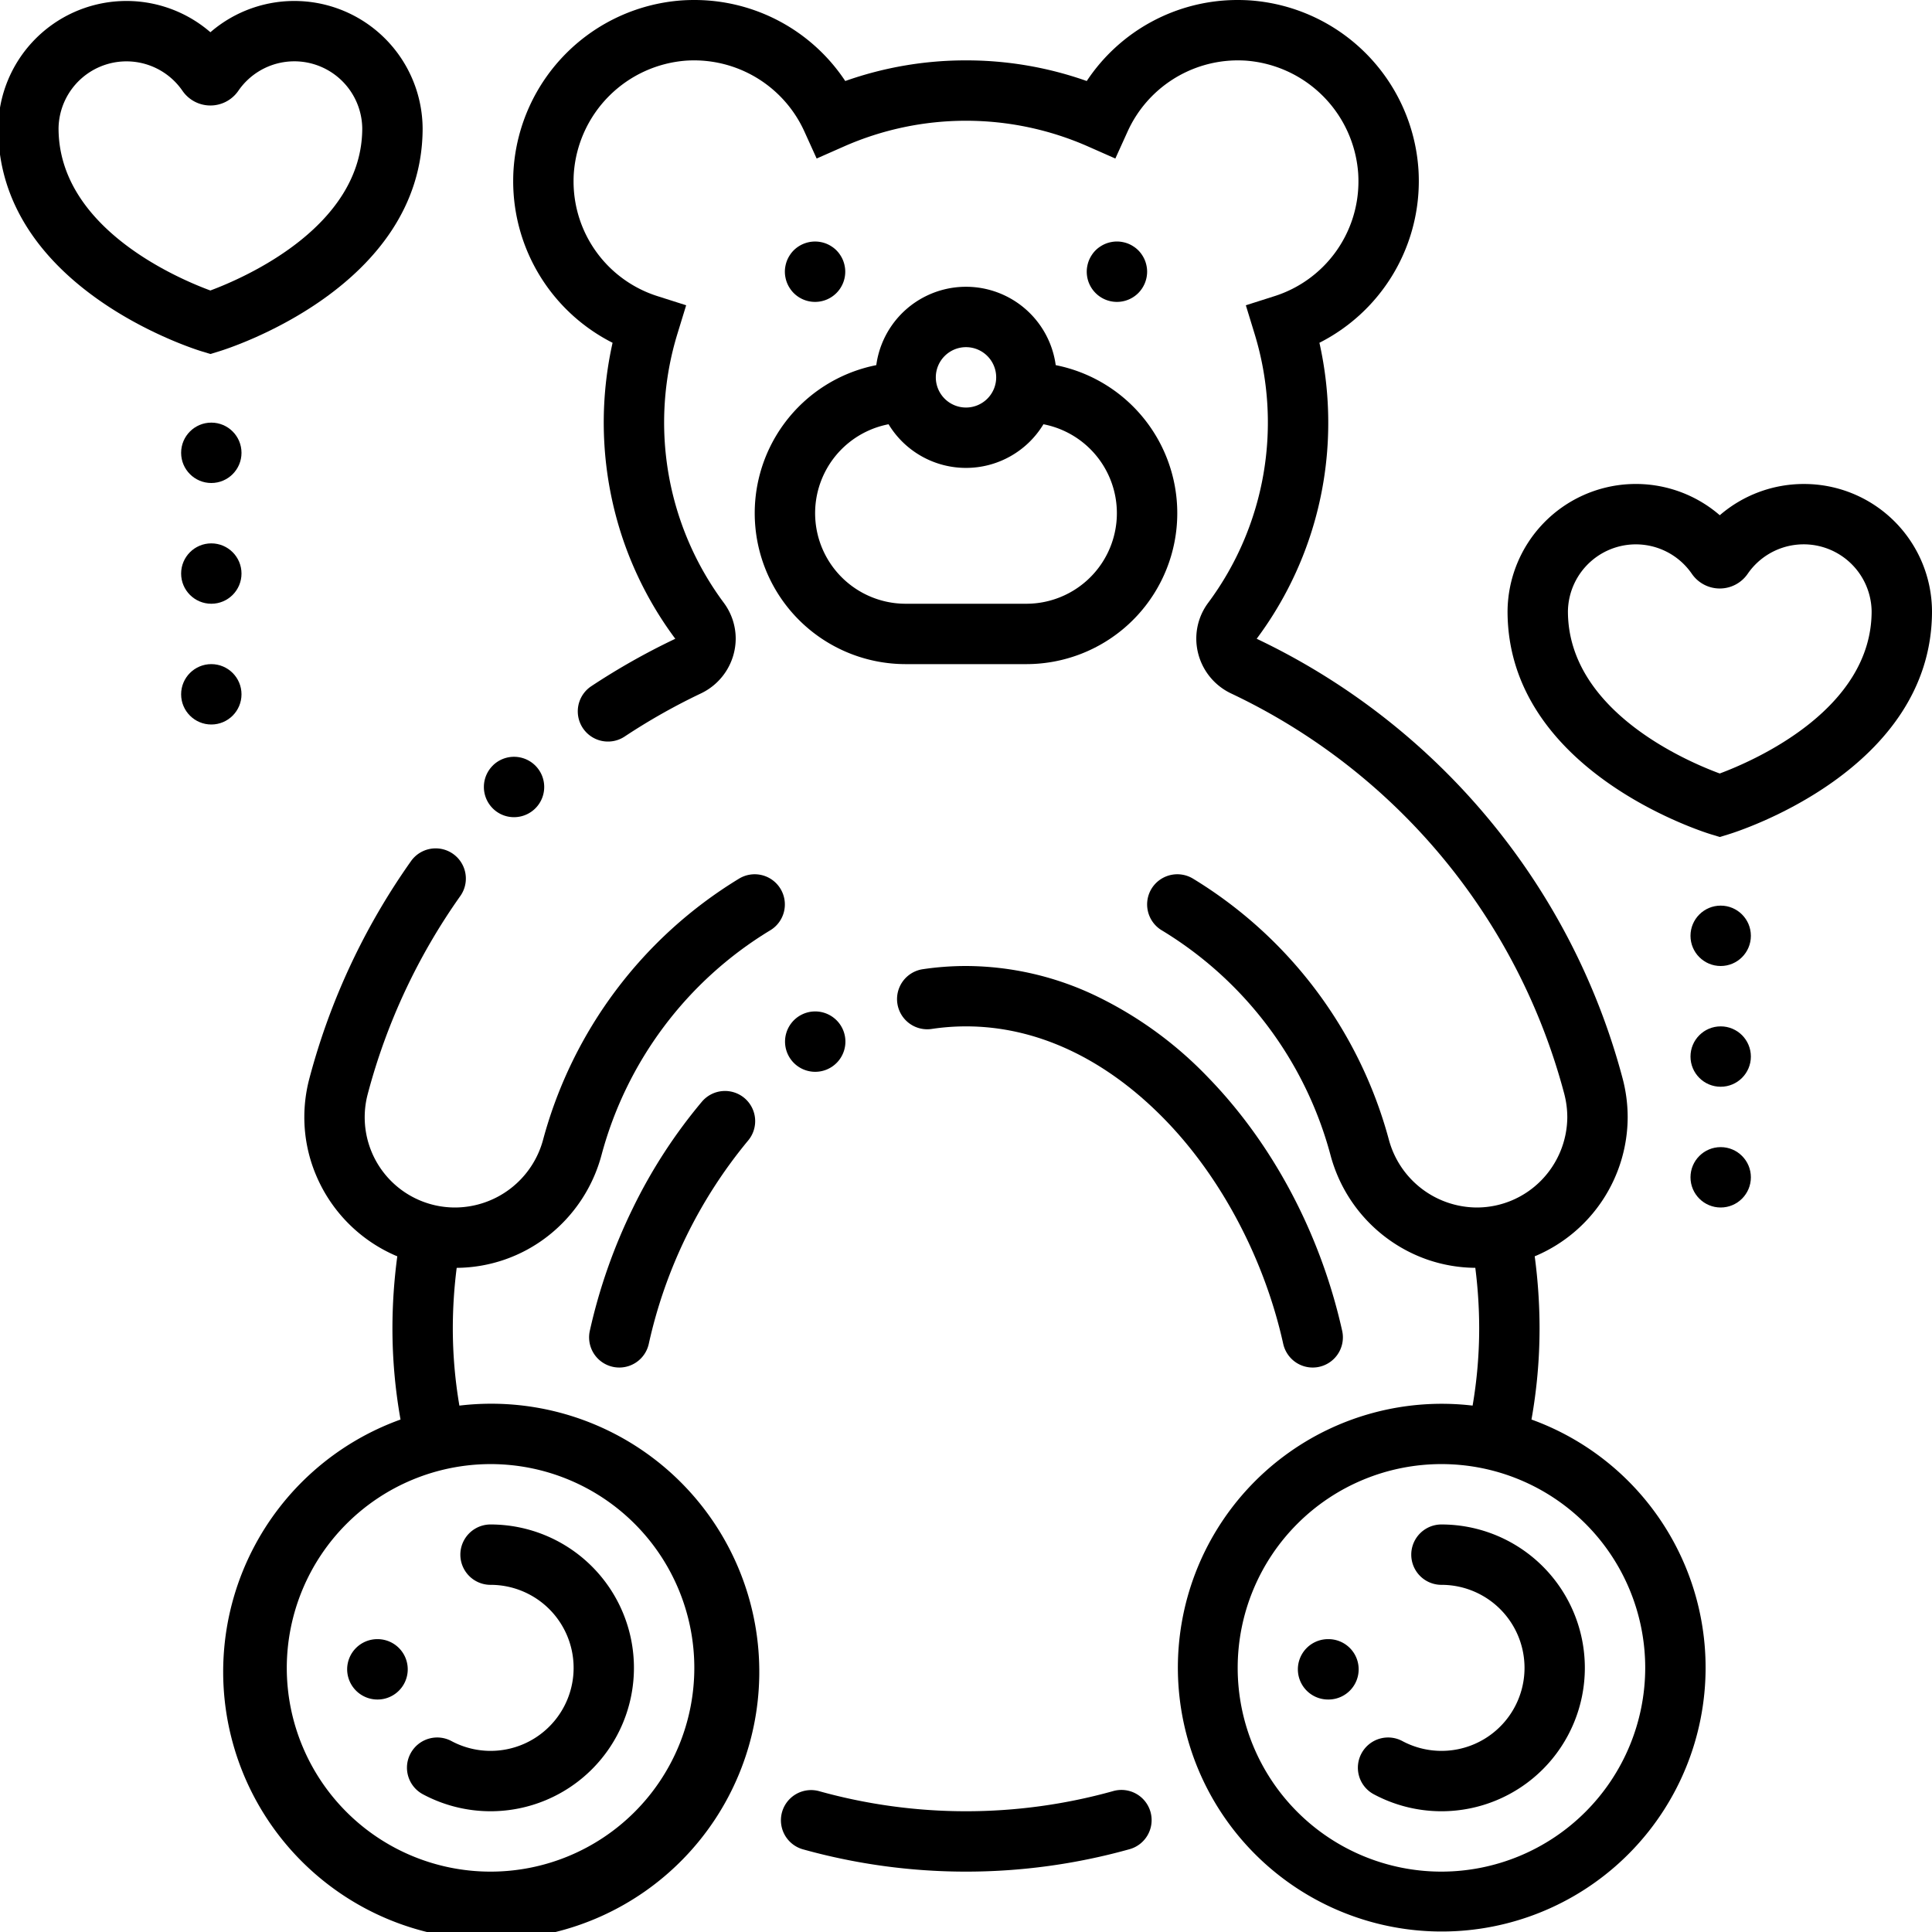 <?xml version="1.0"?>
<svg xmlns="http://www.w3.org/2000/svg" viewBox="0 0 512 512" width="512" height="512"><title>Bear Doll</title><g id="Bear_Doll" data-name="Bear Doll"><g id="Outline"><path d="M382,404a8,8,0,0,0,0,16,22,22,0,1,1-10.36,41.4,8,8,0,0,0-10.83,3.271,7.98,7.98,0,0,0,3.259,10.83,38.022,38.022,0,0,0,17.91,4.5H382a38,38,0,0,0,0-76Z"/><path d="M352.01,434.39H351.9a8,8,0,0,0,.1,16h.109a8,8,0,0,0-.1-16Z"/><path d="M100,450.39h.11a8,8,0,0,0-.11-16h-.1a8.006,8.006,0,0,0-7.9,8.06v.05A8.034,8.034,0,0,0,100,450.39Z"/><path d="M108.19,470.76a7.991,7.991,0,0,0,3.88,4.74,38.016,38.016,0,0,0,17.91,4.5H130a38,38,0,0,0,0-76,8,8,0,0,0,0,16,22,22,0,1,1-10.36,41.4,8,8,0,0,0-10.83,3.271A7.929,7.929,0,0,0,108.19,470.76Z"/><path d="M294.951,474.67a144.99,144.99,0,0,1-77.9,0,8,8,0,0,0-4.338,15.4,160.97,160.97,0,0,0,86.578,0,8,8,0,1,0-4.338-15.4Z"/><path d="M240,176h32a40,40,0,0,0,7.776-79.235,23.994,23.994,0,0,0-47.552,0A40,40,0,0,0,240,176Zm16-84a8,8,0,1,1-8,8A8.009,8.009,0,0,1,256,92Zm-20.522,20.433a23.988,23.988,0,0,0,41.044,0A24,24,0,0,1,272,160H240a24,24,0,0,1-4.522-47.567Z"/><path d="M209.35,76.439a7.728,7.728,0,0,0,.99,1.221A8,8,0,0,0,224,72a7.452,7.452,0,0,0-.16-1.561,7.893,7.893,0,0,0-.45-1.5,7.986,7.986,0,0,0-.74-1.379,7.589,7.589,0,0,0-2.21-2.21,8.032,8.032,0,0,0-1.38-.741,7.919,7.919,0,0,0-1.5-.449,8.053,8.053,0,0,0-7.22,2.18,7.766,7.766,0,0,0-.99,1.22,7.986,7.986,0,0,0-.74,1.379,7.893,7.893,0,0,0-.45,1.5,7.69,7.69,0,0,0,0,3.121,7.8,7.8,0,0,0,1.19,2.879Z"/><path d="M301.66,77.66A8.056,8.056,0,0,0,304,72a7.452,7.452,0,0,0-.16-1.561,7.893,7.893,0,0,0-.45-1.5,8.06,8.06,0,0,0-.741-1.379,7.557,7.557,0,0,0-2.21-2.21,7.755,7.755,0,0,0-2.879-1.19,7.809,7.809,0,0,0-3.121,0,7.963,7.963,0,0,0-1.5.449,8.06,8.06,0,0,0-1.379.741,7.589,7.589,0,0,0-2.21,2.21,8.06,8.06,0,0,0-.741,1.379,7.963,7.963,0,0,0-.449,1.5A7.452,7.452,0,0,0,288,72a8,8,0,0,0,13.66,5.66Z"/><path d="M55.758,93.812,58.09,93.1C60.292,92.43,112,76.187,112,33.99A34,34,0,0,0,55.759,8.543,34,34,0,0,0-.483,33.99c0,42.2,51.708,58.44,53.909,59.111ZM15.517,33.99a18.005,18.005,0,0,1,32.838-9.926,8.987,8.987,0,0,0,14.806,0A18,18,0,0,1,96,33.99c0,26.156-31.362,39.685-40.253,42.993C46.826,73.69,15.517,60.259,15.517,33.99Z"/><circle cx="56" cy="184" r="8"/><circle cx="56" cy="120" r="8"/><circle cx="56" cy="152" r="8"/><path d="M478.023,128.262a34.035,34.035,0,0,0-22.263,8.281,34,34,0,0,0-56.243,25.447c0,42.2,51.709,58.44,53.91,59.111l2.332.711,2.332-.711c2.2-.671,53.909-16.914,53.909-59.111A33.892,33.892,0,0,0,478.023,128.262Zm-22.275,76.721c-8.922-3.293-40.231-16.724-40.231-42.993a18.005,18.005,0,0,1,32.838-9.926,8.978,8.978,0,0,0,7.4,3.893h0a8.971,8.971,0,0,0,7.4-3.891A18.005,18.005,0,0,1,496,161.99C496,188.146,464.639,201.675,455.748,204.983Z"/><circle cx="456" cy="312" r="8"/><circle cx="456" cy="280" r="8"/><circle cx="456" cy="248" r="8"/><path d="M206.83,235.529a7.99,7.99,0,0,0-10.99-2.67,116.441,116.441,0,0,0-51.89,69.08A24.239,24.239,0,0,1,120.69,320a23.921,23.921,0,0,1-23.22-30.13,162.771,162.771,0,0,1,24.52-52.42,8,8,0,0,0-13.07-9.24A178.742,178.742,0,0,0,82,285.77a39.933,39.933,0,0,0-1.35,10.29,39.478,39.478,0,0,0,3.08,15.3,40.208,40.208,0,0,0,21.13,21.4c.141.061.286.112.428.171A144.171,144.171,0,0,0,104,352a137.749,137.749,0,0,0,2.144,24.191,71.038,71.038,0,1,0,15.6-3.688A121.77,121.77,0,0,1,120,352a127.852,127.852,0,0,1,1.028-16.007,39.71,39.71,0,0,0,24.122-8.384,40.53,40.53,0,0,0,14.26-21.519,99.753,99.753,0,0,1,44.75-59.57A8,8,0,0,0,206.83,235.529ZM130,388a54,54,0,1,1-54,54A54.061,54.061,0,0,1,130,388Z"/><path d="M136.23,216.56a8,8,0,1,0-5.56-13.76l-.01.019a8.005,8.005,0,0,0-.17,11.311A7.924,7.924,0,0,0,136.23,216.56Z"/><path d="M405.856,376.191A137.766,137.766,0,0,0,408,352a144.2,144.2,0,0,0-1.288-19.073c.139-.058.28-.108.418-.167a40.082,40.082,0,0,0,24.22-36.7A40.09,40.09,0,0,0,430,285.77a179.742,179.742,0,0,0-35.84-69.15,180.727,180.727,0,0,0-61.06-47.31.209.209,0,0,1-.06-.04A95.592,95.592,0,0,0,352,112a96.839,96.839,0,0,0-2.34-21.16A48.028,48.028,0,0,0,376,48c0-1.021-.03-2.07-.1-3.13A48.135,48.135,0,0,0,331.02.09C330,.029,328.979,0,328,0a47.925,47.925,0,0,0-40,21.47A95.631,95.631,0,0,0,256.02,16h-.04A95.626,95.626,0,0,0,224,21.47,47.926,47.926,0,0,0,184,0c-1.06,0-2.06.029-3.06.09A48.145,48.145,0,0,0,136.1,44.85c-.07,1.06-.1,2.12-.1,3.15a47.979,47.979,0,0,0,26.34,42.84,96.569,96.569,0,0,0,2.68,51.86,95.736,95.736,0,0,0,13.93,26.57c0,.009-.02.02-.05.04a181.665,181.665,0,0,0-22.2,12.54,8,8,0,0,0,8.84,13.339,164.937,164.937,0,0,1,20.22-11.429,16.149,16.149,0,0,0,9.21-14.52,15.939,15.939,0,0,0-3.16-9.5,80.114,80.114,0,0,1-12.29-71.27l2.32-7.571-7.54-2.4A31.881,31.881,0,0,1,152,48c0-.69.02-1.41.07-2.12a32.249,32.249,0,0,1,29.89-29.82h.03c.62-.04,1.28-.06,2.01-.06h.02a32.1,32.1,0,0,1,29.13,18.8l3.27,7.21,7.25-3.2a80.147,80.147,0,0,1,64.66,0l7.2,3.18.05.02,3.27-7.21A32.1,32.1,0,0,1,327.979,16H328c.66,0,1.35.02,2.04.06a32.249,32.249,0,0,1,29.89,29.82c.049.74.07,1.45.07,2.12a31.881,31.881,0,0,1-22.3,30.5l-7.5,2.39-.04.009,2.319,7.571a80.1,80.1,0,0,1-12.29,71.27,15.878,15.878,0,0,0-3.159,9.5,16.12,16.12,0,0,0,9.2,14.52,163.736,163.736,0,0,1,88.311,106.1,24.768,24.768,0,0,1,.81,6.2,24.175,24.175,0,0,1-6.93,16.78A23.923,23.923,0,0,1,391.31,320a24.258,24.258,0,0,1-23.27-18.061,116.428,116.428,0,0,0-51.88-69.089,8.019,8.019,0,0,0-11,2.679,8.018,8.018,0,0,0,2.529,10.9l.151.09a99.791,99.791,0,0,1,44.75,59.57,40.294,40.294,0,0,0,25.62,27.7,39.871,39.871,0,0,0,12.762,2.2A127.828,127.828,0,0,1,392,352a121.788,121.788,0,0,1-1.743,20.5,69.926,69.926,0,1,0,15.6,3.688ZM382,496a54,54,0,1,1,54-54A54.062,54.062,0,0,1,382,496Z"/><path d="M197.29,291a8.017,8.017,0,0,0-11.28.96A137.2,137.2,0,0,0,167.7,320.2a146.113,146.113,0,0,0-11.39,32.47,8,8,0,0,0,15.62,3.479,127.545,127.545,0,0,1,26.31-53.87A8.005,8.005,0,0,0,197.29,291Z"/><path d="M216.04,268.04a8,8,0,1,0,6.78,3.75A8.021,8.021,0,0,0,216.04,268.04Z"/><path d="M342.91,360.68a8,8,0,0,0,12.779-8.01l-.009-.03c-5.7-25.56-18.3-49.38-35.48-67.071a102.849,102.849,0,0,0-29.3-21.429A80.272,80.272,0,0,0,256,256a78.613,78.613,0,0,0-11.46.85,8,8,0,1,0,2.38,15.83A61.229,61.229,0,0,1,256,272h.02c18.73,0,36.959,8.55,52.7,24.72,14.96,15.36,26.389,37.02,31.349,59.429A8.086,8.086,0,0,0,342.91,360.68Z"/></g></g></svg>
